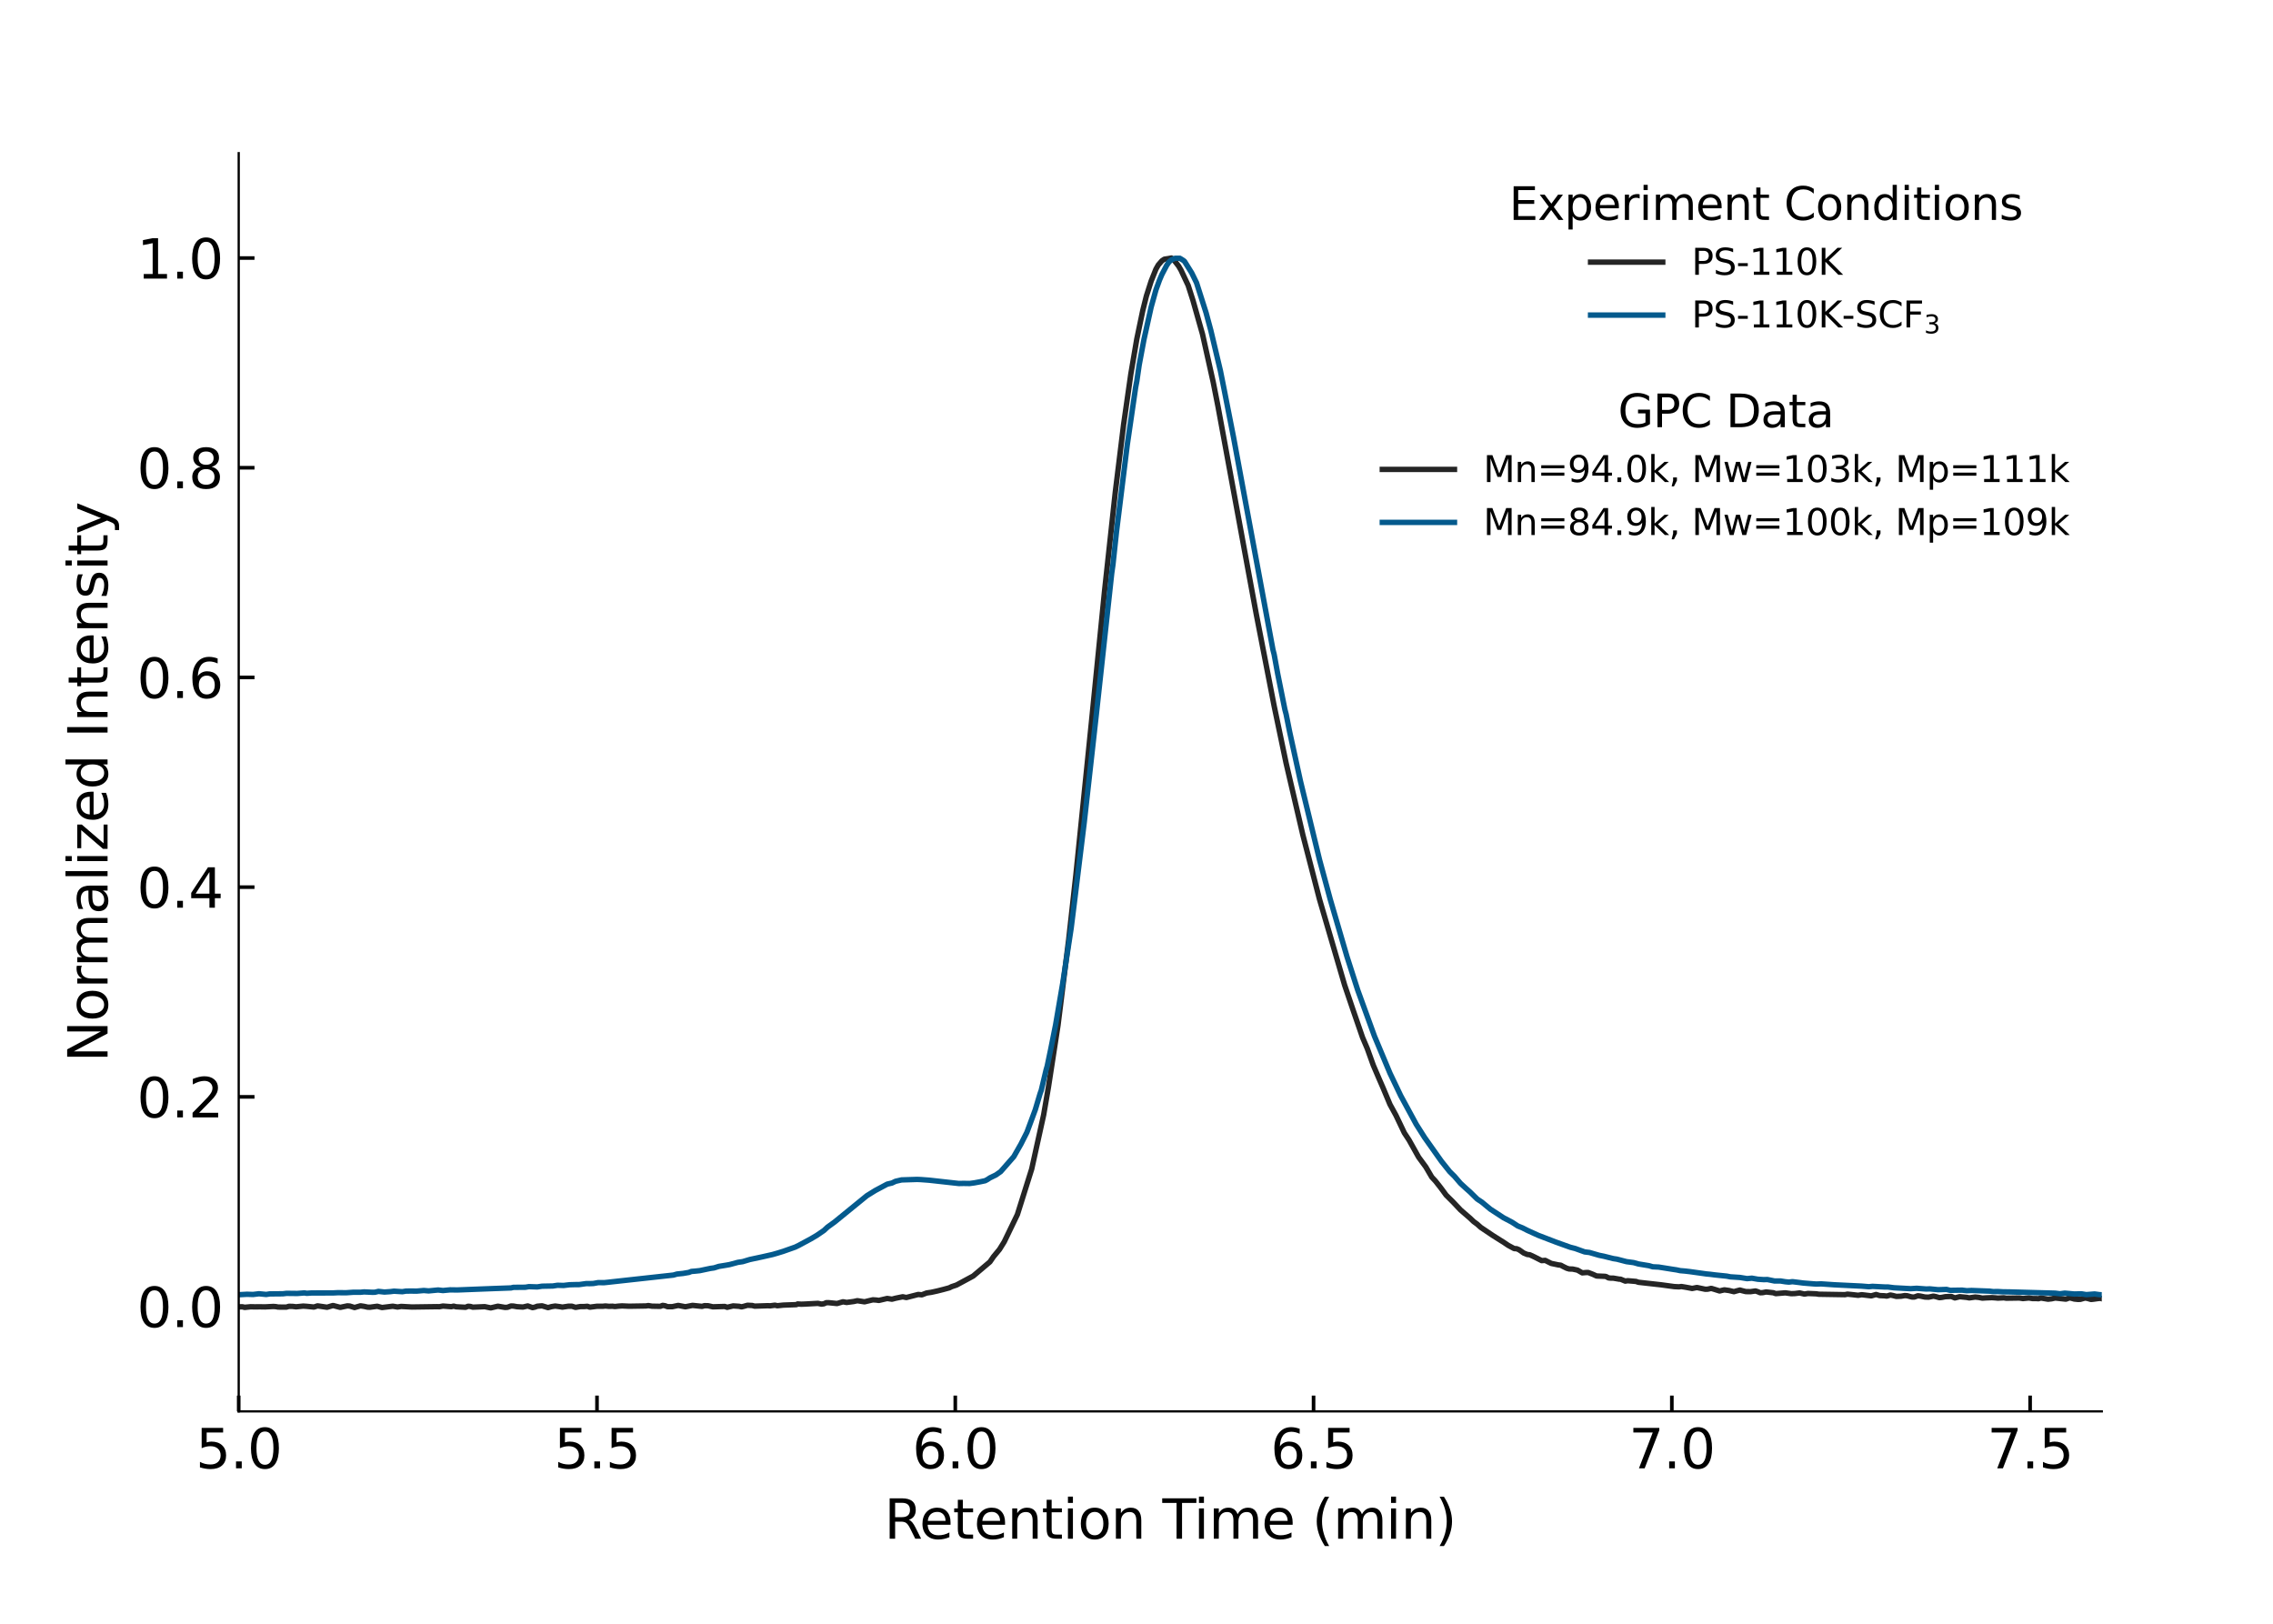 <?xml version="1.0" encoding="utf-8" standalone="no"?>
<!DOCTYPE svg PUBLIC "-//W3C//DTD SVG 1.1//EN"
  "http://www.w3.org/Graphics/SVG/1.1/DTD/svg11.dtd">
<svg xmlns:xlink="http://www.w3.org/1999/xlink" width="504pt" height="360pt" viewBox="0 0 504 360" xmlns="http://www.w3.org/2000/svg" version="1.1">
 <defs>
  <style type="text/css">*{stroke-linejoin: round; stroke-linecap: butt}</style>
 </defs>
 <g id="figure_1">
  <g id="patch_1">
   <path d="M 0 360 
L 504 360 
L 504 0 
L 0 0 
z
" style="fill: #ffffff"/>
  </g>
  <g id="axes_1">
   <g id="patch_2">
    <path d="M 52.93 312.92 
L 466.035 312.92 
L 466.035 33.96 
L 52.93 33.96 
z
" style="fill: #ffffff"/>
   </g>
   <g id="matplotlib.axis_1">
    <g id="xtick_1">
     <g id="line2d_1">
      <defs>
       <path id="mea39d707cd" d="M 0 0 
L 0 -3.5 
" style="stroke: #000000; stroke-width: 0.8"/>
      </defs>
      <g>
       <use xlink:href="#mea39d707cd" x="52.93" y="312.92" style="stroke: #000000; stroke-width: 0.8"/>
      </g>
     </g>
     <g id="text_1">
      <!-- 5.0 -->
      <g transform="translate(43.388 325.538) scale(0.12 -0.12)">
       <defs>
        <path id="DejaVuSans-35" d="M 691 4666 
L 3169 4666 
L 3169 4134 
L 1269 4134 
L 1269 2991 
Q 1406 3038 1543 3061 
Q 1681 3084 1819 3084 
Q 2600 3084 3056 2656 
Q 3513 2228 3513 1497 
Q 3513 744 3044 326 
Q 2575 -91 1722 -91 
Q 1428 -91 1123 -41 
Q 819 9 494 109 
L 494 744 
Q 775 591 1075 516 
Q 1375 441 1709 441 
Q 2250 441 2565 725 
Q 2881 1009 2881 1497 
Q 2881 1984 2565 2268 
Q 2250 2553 1709 2553 
Q 1456 2553 1204 2497 
Q 953 2441 691 2322 
L 691 4666 
z
" transform="scale(0.016)"/>
        <path id="DejaVuSans-2e" d="M 684 794 
L 1344 794 
L 1344 0 
L 684 0 
L 684 794 
z
" transform="scale(0.016)"/>
        <path id="DejaVuSans-30" d="M 2034 4250 
Q 1547 4250 1301 3770 
Q 1056 3291 1056 2328 
Q 1056 1369 1301 889 
Q 1547 409 2034 409 
Q 2525 409 2770 889 
Q 3016 1369 3016 2328 
Q 3016 3291 2770 3770 
Q 2525 4250 2034 4250 
z
M 2034 4750 
Q 2819 4750 3233 4129 
Q 3647 3509 3647 2328 
Q 3647 1150 3233 529 
Q 2819 -91 2034 -91 
Q 1250 -91 836 529 
Q 422 1150 422 2328 
Q 422 3509 836 4129 
Q 1250 4750 2034 4750 
z
" transform="scale(0.016)"/>
       </defs>
       <use xlink:href="#DejaVuSans-35"/>
       <use xlink:href="#DejaVuSans-2e" x="63.623"/>
       <use xlink:href="#DejaVuSans-30" x="95.41"/>
      </g>
     </g>
    </g>
    <g id="xtick_2">
     <g id="line2d_2">
      <g>
       <use xlink:href="#mea39d707cd" x="132.373" y="312.92" style="stroke: #000000; stroke-width: 0.8"/>
      </g>
     </g>
     <g id="text_2">
      <!-- 5.5 -->
      <g transform="translate(122.831 325.538) scale(0.12 -0.12)">
       <use xlink:href="#DejaVuSans-35"/>
       <use xlink:href="#DejaVuSans-2e" x="63.623"/>
       <use xlink:href="#DejaVuSans-35" x="95.41"/>
      </g>
     </g>
    </g>
    <g id="xtick_3">
     <g id="line2d_3">
      <g>
       <use xlink:href="#mea39d707cd" x="211.817" y="312.92" style="stroke: #000000; stroke-width: 0.8"/>
      </g>
     </g>
     <g id="text_3">
      <!-- 6.0 -->
      <g transform="translate(202.275 325.538) scale(0.12 -0.12)">
       <defs>
        <path id="DejaVuSans-36" d="M 2113 2584 
Q 1688 2584 1439 2293 
Q 1191 2003 1191 1497 
Q 1191 994 1439 701 
Q 1688 409 2113 409 
Q 2538 409 2786 701 
Q 3034 994 3034 1497 
Q 3034 2003 2786 2293 
Q 2538 2584 2113 2584 
z
M 3366 4563 
L 3366 3988 
Q 3128 4100 2886 4159 
Q 2644 4219 2406 4219 
Q 1781 4219 1451 3797 
Q 1122 3375 1075 2522 
Q 1259 2794 1537 2939 
Q 1816 3084 2150 3084 
Q 2853 3084 3261 2657 
Q 3669 2231 3669 1497 
Q 3669 778 3244 343 
Q 2819 -91 2113 -91 
Q 1303 -91 875 529 
Q 447 1150 447 2328 
Q 447 3434 972 4092 
Q 1497 4750 2381 4750 
Q 2619 4750 2861 4703 
Q 3103 4656 3366 4563 
z
" transform="scale(0.016)"/>
       </defs>
       <use xlink:href="#DejaVuSans-36"/>
       <use xlink:href="#DejaVuSans-2e" x="63.623"/>
       <use xlink:href="#DejaVuSans-30" x="95.41"/>
      </g>
     </g>
    </g>
    <g id="xtick_4">
     <g id="line2d_4">
      <g>
       <use xlink:href="#mea39d707cd" x="291.26" y="312.92" style="stroke: #000000; stroke-width: 0.8"/>
      </g>
     </g>
     <g id="text_4">
      <!-- 6.5 -->
      <g transform="translate(281.718 325.538) scale(0.12 -0.12)">
       <use xlink:href="#DejaVuSans-36"/>
       <use xlink:href="#DejaVuSans-2e" x="63.623"/>
       <use xlink:href="#DejaVuSans-35" x="95.41"/>
      </g>
     </g>
    </g>
    <g id="xtick_5">
     <g id="line2d_5">
      <g>
       <use xlink:href="#mea39d707cd" x="370.703" y="312.92" style="stroke: #000000; stroke-width: 0.8"/>
      </g>
     </g>
     <g id="text_5">
      <!-- 7.0 -->
      <g transform="translate(361.161 325.538) scale(0.12 -0.12)">
       <defs>
        <path id="DejaVuSans-37" d="M 525 4666 
L 3525 4666 
L 3525 4397 
L 1831 0 
L 1172 0 
L 2766 4134 
L 525 4134 
L 525 4666 
z
" transform="scale(0.016)"/>
       </defs>
       <use xlink:href="#DejaVuSans-37"/>
       <use xlink:href="#DejaVuSans-2e" x="63.623"/>
       <use xlink:href="#DejaVuSans-30" x="95.41"/>
      </g>
     </g>
    </g>
    <g id="xtick_6">
     <g id="line2d_6">
      <g>
       <use xlink:href="#mea39d707cd" x="450.146" y="312.92" style="stroke: #000000; stroke-width: 0.8"/>
      </g>
     </g>
     <g id="text_6">
      <!-- 7.5 -->
      <g transform="translate(440.604 325.538) scale(0.12 -0.12)">
       <use xlink:href="#DejaVuSans-37"/>
       <use xlink:href="#DejaVuSans-2e" x="63.623"/>
       <use xlink:href="#DejaVuSans-35" x="95.41"/>
      </g>
     </g>
    </g>
    <g id="text_7">
     <!-- Retention Time (min) -->
     <g transform="translate(196.062 341.152) scale(0.12 -0.12)">
      <defs>
       <path id="DejaVuSans-52" d="M 2841 2188 
Q 3044 2119 3236 1894 
Q 3428 1669 3622 1275 
L 4263 0 
L 3584 0 
L 2988 1197 
Q 2756 1666 2539 1819 
Q 2322 1972 1947 1972 
L 1259 1972 
L 1259 0 
L 628 0 
L 628 4666 
L 2053 4666 
Q 2853 4666 3247 4331 
Q 3641 3997 3641 3322 
Q 3641 2881 3436 2590 
Q 3231 2300 2841 2188 
z
M 1259 4147 
L 1259 2491 
L 2053 2491 
Q 2509 2491 2742 2702 
Q 2975 2913 2975 3322 
Q 2975 3731 2742 3939 
Q 2509 4147 2053 4147 
L 1259 4147 
z
" transform="scale(0.016)"/>
       <path id="DejaVuSans-65" d="M 3597 1894 
L 3597 1613 
L 953 1613 
Q 991 1019 1311 708 
Q 1631 397 2203 397 
Q 2534 397 2845 478 
Q 3156 559 3463 722 
L 3463 178 
Q 3153 47 2828 -22 
Q 2503 -91 2169 -91 
Q 1331 -91 842 396 
Q 353 884 353 1716 
Q 353 2575 817 3079 
Q 1281 3584 2069 3584 
Q 2775 3584 3186 3129 
Q 3597 2675 3597 1894 
z
M 3022 2063 
Q 3016 2534 2758 2815 
Q 2500 3097 2075 3097 
Q 1594 3097 1305 2825 
Q 1016 2553 972 2059 
L 3022 2063 
z
" transform="scale(0.016)"/>
       <path id="DejaVuSans-74" d="M 1172 4494 
L 1172 3500 
L 2356 3500 
L 2356 3053 
L 1172 3053 
L 1172 1153 
Q 1172 725 1289 603 
Q 1406 481 1766 481 
L 2356 481 
L 2356 0 
L 1766 0 
Q 1100 0 847 248 
Q 594 497 594 1153 
L 594 3053 
L 172 3053 
L 172 3500 
L 594 3500 
L 594 4494 
L 1172 4494 
z
" transform="scale(0.016)"/>
       <path id="DejaVuSans-6e" d="M 3513 2113 
L 3513 0 
L 2938 0 
L 2938 2094 
Q 2938 2591 2744 2837 
Q 2550 3084 2163 3084 
Q 1697 3084 1428 2787 
Q 1159 2491 1159 1978 
L 1159 0 
L 581 0 
L 581 3500 
L 1159 3500 
L 1159 2956 
Q 1366 3272 1645 3428 
Q 1925 3584 2291 3584 
Q 2894 3584 3203 3211 
Q 3513 2838 3513 2113 
z
" transform="scale(0.016)"/>
       <path id="DejaVuSans-69" d="M 603 3500 
L 1178 3500 
L 1178 0 
L 603 0 
L 603 3500 
z
M 603 4863 
L 1178 4863 
L 1178 4134 
L 603 4134 
L 603 4863 
z
" transform="scale(0.016)"/>
       <path id="DejaVuSans-6f" d="M 1959 3097 
Q 1497 3097 1228 2736 
Q 959 2375 959 1747 
Q 959 1119 1226 758 
Q 1494 397 1959 397 
Q 2419 397 2687 759 
Q 2956 1122 2956 1747 
Q 2956 2369 2687 2733 
Q 2419 3097 1959 3097 
z
M 1959 3584 
Q 2709 3584 3137 3096 
Q 3566 2609 3566 1747 
Q 3566 888 3137 398 
Q 2709 -91 1959 -91 
Q 1206 -91 779 398 
Q 353 888 353 1747 
Q 353 2609 779 3096 
Q 1206 3584 1959 3584 
z
" transform="scale(0.016)"/>
       <path id="DejaVuSans-20" transform="scale(0.016)"/>
       <path id="DejaVuSans-54" d="M -19 4666 
L 3928 4666 
L 3928 4134 
L 2272 4134 
L 2272 0 
L 1638 0 
L 1638 4134 
L -19 4134 
L -19 4666 
z
" transform="scale(0.016)"/>
       <path id="DejaVuSans-6d" d="M 3328 2828 
Q 3544 3216 3844 3400 
Q 4144 3584 4550 3584 
Q 5097 3584 5394 3201 
Q 5691 2819 5691 2113 
L 5691 0 
L 5113 0 
L 5113 2094 
Q 5113 2597 4934 2840 
Q 4756 3084 4391 3084 
Q 3944 3084 3684 2787 
Q 3425 2491 3425 1978 
L 3425 0 
L 2847 0 
L 2847 2094 
Q 2847 2600 2669 2842 
Q 2491 3084 2119 3084 
Q 1678 3084 1418 2786 
Q 1159 2488 1159 1978 
L 1159 0 
L 581 0 
L 581 3500 
L 1159 3500 
L 1159 2956 
Q 1356 3278 1631 3431 
Q 1906 3584 2284 3584 
Q 2666 3584 2933 3390 
Q 3200 3197 3328 2828 
z
" transform="scale(0.016)"/>
       <path id="DejaVuSans-28" d="M 1984 4856 
Q 1566 4138 1362 3434 
Q 1159 2731 1159 2009 
Q 1159 1288 1364 580 
Q 1569 -128 1984 -844 
L 1484 -844 
Q 1016 -109 783 600 
Q 550 1309 550 2009 
Q 550 2706 781 3412 
Q 1013 4119 1484 4856 
L 1984 4856 
z
" transform="scale(0.016)"/>
       <path id="DejaVuSans-29" d="M 513 4856 
L 1013 4856 
Q 1481 4119 1714 3412 
Q 1947 2706 1947 2009 
Q 1947 1309 1714 600 
Q 1481 -109 1013 -844 
L 513 -844 
Q 928 -128 1133 580 
Q 1338 1288 1338 2009 
Q 1338 2731 1133 3434 
Q 928 4138 513 4856 
z
" transform="scale(0.016)"/>
      </defs>
      <use xlink:href="#DejaVuSans-52"/>
      <use xlink:href="#DejaVuSans-65" x="64.982"/>
      <use xlink:href="#DejaVuSans-74" x="126.506"/>
      <use xlink:href="#DejaVuSans-65" x="165.715"/>
      <use xlink:href="#DejaVuSans-6e" x="227.238"/>
      <use xlink:href="#DejaVuSans-74" x="290.617"/>
      <use xlink:href="#DejaVuSans-69" x="329.826"/>
      <use xlink:href="#DejaVuSans-6f" x="357.609"/>
      <use xlink:href="#DejaVuSans-6e" x="418.791"/>
      <use xlink:href="#DejaVuSans-20" x="482.17"/>
      <use xlink:href="#DejaVuSans-54" x="513.957"/>
      <use xlink:href="#DejaVuSans-69" x="571.916"/>
      <use xlink:href="#DejaVuSans-6d" x="599.699"/>
      <use xlink:href="#DejaVuSans-65" x="697.111"/>
      <use xlink:href="#DejaVuSans-20" x="758.635"/>
      <use xlink:href="#DejaVuSans-28" x="790.422"/>
      <use xlink:href="#DejaVuSans-6d" x="829.436"/>
      <use xlink:href="#DejaVuSans-69" x="926.848"/>
      <use xlink:href="#DejaVuSans-6e" x="954.631"/>
      <use xlink:href="#DejaVuSans-29" x="1018.01"/>
     </g>
    </g>
   </g>
   <g id="matplotlib.axis_2">
    <g id="ytick_1">
     <g id="line2d_7">
      <defs>
       <path id="mcae60dd48f" d="M 0 0 
L 3.5 0 
" style="stroke: #000000; stroke-width: 0.8"/>
      </defs>
      <g>
       <use xlink:href="#mcae60dd48f" x="52.93" y="289.673" style="stroke: #000000; stroke-width: 0.8"/>
      </g>
     </g>
     <g id="text_8">
      <!-- 0.0 -->
      <g transform="translate(30.346 294.232) scale(0.12 -0.12)">
       <use xlink:href="#DejaVuSans-30"/>
       <use xlink:href="#DejaVuSans-2e" x="63.623"/>
       <use xlink:href="#DejaVuSans-30" x="95.41"/>
      </g>
     </g>
    </g>
    <g id="ytick_2">
     <g id="line2d_8">
      <g>
       <use xlink:href="#mcae60dd48f" x="52.93" y="243.18" style="stroke: #000000; stroke-width: 0.8"/>
      </g>
     </g>
     <g id="text_9">
      <!-- 0.2 -->
      <g transform="translate(30.346 247.739) scale(0.12 -0.12)">
       <defs>
        <path id="DejaVuSans-32" d="M 1228 531 
L 3431 531 
L 3431 0 
L 469 0 
L 469 531 
Q 828 903 1448 1529 
Q 2069 2156 2228 2338 
Q 2531 2678 2651 2914 
Q 2772 3150 2772 3378 
Q 2772 3750 2511 3984 
Q 2250 4219 1831 4219 
Q 1534 4219 1204 4116 
Q 875 4013 500 3803 
L 500 4441 
Q 881 4594 1212 4672 
Q 1544 4750 1819 4750 
Q 2544 4750 2975 4387 
Q 3406 4025 3406 3419 
Q 3406 3131 3298 2873 
Q 3191 2616 2906 2266 
Q 2828 2175 2409 1742 
Q 1991 1309 1228 531 
z
" transform="scale(0.016)"/>
       </defs>
       <use xlink:href="#DejaVuSans-30"/>
       <use xlink:href="#DejaVuSans-2e" x="63.623"/>
       <use xlink:href="#DejaVuSans-32" x="95.41"/>
      </g>
     </g>
    </g>
    <g id="ytick_3">
     <g id="line2d_9">
      <g>
       <use xlink:href="#mcae60dd48f" x="52.93" y="196.687" style="stroke: #000000; stroke-width: 0.8"/>
      </g>
     </g>
     <g id="text_10">
      <!-- 0.4 -->
      <g transform="translate(30.346 201.246) scale(0.12 -0.12)">
       <defs>
        <path id="DejaVuSans-34" d="M 2419 4116 
L 825 1625 
L 2419 1625 
L 2419 4116 
z
M 2253 4666 
L 3047 4666 
L 3047 1625 
L 3713 1625 
L 3713 1100 
L 3047 1100 
L 3047 0 
L 2419 0 
L 2419 1100 
L 313 1100 
L 313 1709 
L 2253 4666 
z
" transform="scale(0.016)"/>
       </defs>
       <use xlink:href="#DejaVuSans-30"/>
       <use xlink:href="#DejaVuSans-2e" x="63.623"/>
       <use xlink:href="#DejaVuSans-34" x="95.41"/>
      </g>
     </g>
    </g>
    <g id="ytick_4">
     <g id="line2d_10">
      <g>
       <use xlink:href="#mcae60dd48f" x="52.93" y="150.193" style="stroke: #000000; stroke-width: 0.8"/>
      </g>
     </g>
     <g id="text_11">
      <!-- 0.6 -->
      <g transform="translate(30.346 154.752) scale(0.12 -0.12)">
       <use xlink:href="#DejaVuSans-30"/>
       <use xlink:href="#DejaVuSans-2e" x="63.623"/>
       <use xlink:href="#DejaVuSans-36" x="95.41"/>
      </g>
     </g>
    </g>
    <g id="ytick_5">
     <g id="line2d_11">
      <g>
       <use xlink:href="#mcae60dd48f" x="52.93" y="103.7" style="stroke: #000000; stroke-width: 0.8"/>
      </g>
     </g>
     <g id="text_12">
      <!-- 0.8 -->
      <g transform="translate(30.346 108.259) scale(0.12 -0.12)">
       <defs>
        <path id="DejaVuSans-38" d="M 2034 2216 
Q 1584 2216 1326 1975 
Q 1069 1734 1069 1313 
Q 1069 891 1326 650 
Q 1584 409 2034 409 
Q 2484 409 2743 651 
Q 3003 894 3003 1313 
Q 3003 1734 2745 1975 
Q 2488 2216 2034 2216 
z
M 1403 2484 
Q 997 2584 770 2862 
Q 544 3141 544 3541 
Q 544 4100 942 4425 
Q 1341 4750 2034 4750 
Q 2731 4750 3128 4425 
Q 3525 4100 3525 3541 
Q 3525 3141 3298 2862 
Q 3072 2584 2669 2484 
Q 3125 2378 3379 2068 
Q 3634 1759 3634 1313 
Q 3634 634 3220 271 
Q 2806 -91 2034 -91 
Q 1263 -91 848 271 
Q 434 634 434 1313 
Q 434 1759 690 2068 
Q 947 2378 1403 2484 
z
M 1172 3481 
Q 1172 3119 1398 2916 
Q 1625 2713 2034 2713 
Q 2441 2713 2670 2916 
Q 2900 3119 2900 3481 
Q 2900 3844 2670 4047 
Q 2441 4250 2034 4250 
Q 1625 4250 1398 4047 
Q 1172 3844 1172 3481 
z
" transform="scale(0.016)"/>
       </defs>
       <use xlink:href="#DejaVuSans-30"/>
       <use xlink:href="#DejaVuSans-2e" x="63.623"/>
       <use xlink:href="#DejaVuSans-38" x="95.41"/>
      </g>
     </g>
    </g>
    <g id="ytick_6">
     <g id="line2d_12">
      <g>
       <use xlink:href="#mcae60dd48f" x="52.93" y="57.207" style="stroke: #000000; stroke-width: 0.8"/>
      </g>
     </g>
     <g id="text_13">
      <!-- 1.0 -->
      <g transform="translate(30.346 61.766) scale(0.12 -0.12)">
       <defs>
        <path id="DejaVuSans-31" d="M 794 531 
L 1825 531 
L 1825 4091 
L 703 3866 
L 703 4441 
L 1819 4666 
L 2450 4666 
L 2450 531 
L 3481 531 
L 3481 0 
L 794 0 
L 794 531 
z
" transform="scale(0.016)"/>
       </defs>
       <use xlink:href="#DejaVuSans-31"/>
       <use xlink:href="#DejaVuSans-2e" x="63.623"/>
       <use xlink:href="#DejaVuSans-30" x="95.41"/>
      </g>
     </g>
    </g>
    <g id="text_14">
     <!-- Normalized Intensity -->
     <g transform="translate(23.851 235.488) rotate(-90) scale(0.12 -0.12)">
      <defs>
       <path id="DejaVuSans-4e" d="M 628 4666 
L 1478 4666 
L 3547 763 
L 3547 4666 
L 4159 4666 
L 4159 0 
L 3309 0 
L 1241 3903 
L 1241 0 
L 628 0 
L 628 4666 
z
" transform="scale(0.016)"/>
       <path id="DejaVuSans-72" d="M 2631 2963 
Q 2534 3019 2420 3045 
Q 2306 3072 2169 3072 
Q 1681 3072 1420 2755 
Q 1159 2438 1159 1844 
L 1159 0 
L 581 0 
L 581 3500 
L 1159 3500 
L 1159 2956 
Q 1341 3275 1631 3429 
Q 1922 3584 2338 3584 
Q 2397 3584 2469 3576 
Q 2541 3569 2628 3553 
L 2631 2963 
z
" transform="scale(0.016)"/>
       <path id="DejaVuSans-61" d="M 2194 1759 
Q 1497 1759 1228 1600 
Q 959 1441 959 1056 
Q 959 750 1161 570 
Q 1363 391 1709 391 
Q 2188 391 2477 730 
Q 2766 1069 2766 1631 
L 2766 1759 
L 2194 1759 
z
M 3341 1997 
L 3341 0 
L 2766 0 
L 2766 531 
Q 2569 213 2275 61 
Q 1981 -91 1556 -91 
Q 1019 -91 701 211 
Q 384 513 384 1019 
Q 384 1609 779 1909 
Q 1175 2209 1959 2209 
L 2766 2209 
L 2766 2266 
Q 2766 2663 2505 2880 
Q 2244 3097 1772 3097 
Q 1472 3097 1187 3025 
Q 903 2953 641 2809 
L 641 3341 
Q 956 3463 1253 3523 
Q 1550 3584 1831 3584 
Q 2591 3584 2966 3190 
Q 3341 2797 3341 1997 
z
" transform="scale(0.016)"/>
       <path id="DejaVuSans-6c" d="M 603 4863 
L 1178 4863 
L 1178 0 
L 603 0 
L 603 4863 
z
" transform="scale(0.016)"/>
       <path id="DejaVuSans-7a" d="M 353 3500 
L 3084 3500 
L 3084 2975 
L 922 459 
L 3084 459 
L 3084 0 
L 275 0 
L 275 525 
L 2438 3041 
L 353 3041 
L 353 3500 
z
" transform="scale(0.016)"/>
       <path id="DejaVuSans-64" d="M 2906 2969 
L 2906 4863 
L 3481 4863 
L 3481 0 
L 2906 0 
L 2906 525 
Q 2725 213 2448 61 
Q 2172 -91 1784 -91 
Q 1150 -91 751 415 
Q 353 922 353 1747 
Q 353 2572 751 3078 
Q 1150 3584 1784 3584 
Q 2172 3584 2448 3432 
Q 2725 3281 2906 2969 
z
M 947 1747 
Q 947 1113 1208 752 
Q 1469 391 1925 391 
Q 2381 391 2643 752 
Q 2906 1113 2906 1747 
Q 2906 2381 2643 2742 
Q 2381 3103 1925 3103 
Q 1469 3103 1208 2742 
Q 947 2381 947 1747 
z
" transform="scale(0.016)"/>
       <path id="DejaVuSans-49" d="M 628 4666 
L 1259 4666 
L 1259 0 
L 628 0 
L 628 4666 
z
" transform="scale(0.016)"/>
       <path id="DejaVuSans-73" d="M 2834 3397 
L 2834 2853 
Q 2591 2978 2328 3040 
Q 2066 3103 1784 3103 
Q 1356 3103 1142 2972 
Q 928 2841 928 2578 
Q 928 2378 1081 2264 
Q 1234 2150 1697 2047 
L 1894 2003 
Q 2506 1872 2764 1633 
Q 3022 1394 3022 966 
Q 3022 478 2636 193 
Q 2250 -91 1575 -91 
Q 1294 -91 989 -36 
Q 684 19 347 128 
L 347 722 
Q 666 556 975 473 
Q 1284 391 1588 391 
Q 1994 391 2212 530 
Q 2431 669 2431 922 
Q 2431 1156 2273 1281 
Q 2116 1406 1581 1522 
L 1381 1569 
Q 847 1681 609 1914 
Q 372 2147 372 2553 
Q 372 3047 722 3315 
Q 1072 3584 1716 3584 
Q 2034 3584 2315 3537 
Q 2597 3491 2834 3397 
z
" transform="scale(0.016)"/>
       <path id="DejaVuSans-79" d="M 2059 -325 
Q 1816 -950 1584 -1140 
Q 1353 -1331 966 -1331 
L 506 -1331 
L 506 -850 
L 844 -850 
Q 1081 -850 1212 -737 
Q 1344 -625 1503 -206 
L 1606 56 
L 191 3500 
L 800 3500 
L 1894 763 
L 2988 3500 
L 3597 3500 
L 2059 -325 
z
" transform="scale(0.016)"/>
      </defs>
      <use xlink:href="#DejaVuSans-4e"/>
      <use xlink:href="#DejaVuSans-6f" x="74.805"/>
      <use xlink:href="#DejaVuSans-72" x="135.986"/>
      <use xlink:href="#DejaVuSans-6d" x="175.35"/>
      <use xlink:href="#DejaVuSans-61" x="272.762"/>
      <use xlink:href="#DejaVuSans-6c" x="334.041"/>
      <use xlink:href="#DejaVuSans-69" x="361.824"/>
      <use xlink:href="#DejaVuSans-7a" x="389.607"/>
      <use xlink:href="#DejaVuSans-65" x="442.098"/>
      <use xlink:href="#DejaVuSans-64" x="503.621"/>
      <use xlink:href="#DejaVuSans-20" x="567.098"/>
      <use xlink:href="#DejaVuSans-49" x="598.885"/>
      <use xlink:href="#DejaVuSans-6e" x="628.377"/>
      <use xlink:href="#DejaVuSans-74" x="691.756"/>
      <use xlink:href="#DejaVuSans-65" x="730.965"/>
      <use xlink:href="#DejaVuSans-6e" x="792.488"/>
      <use xlink:href="#DejaVuSans-73" x="855.867"/>
      <use xlink:href="#DejaVuSans-69" x="907.967"/>
      <use xlink:href="#DejaVuSans-74" x="935.75"/>
      <use xlink:href="#DejaVuSans-79" x="974.959"/>
     </g>
    </g>
   </g>
   <g id="line2d_13">
    <path d="M 52.665 289.753 
L 53.724 289.735 
L 54.254 289.867 
L 55.579 289.726 
L 56.373 289.744 
L 57.697 289.735 
L 58.756 289.753 
L 60.609 289.656 
L 61.14 289.691 
L 61.669 289.788 
L 62.992 289.805 
L 63.523 289.797 
L 64.052 289.629 
L 64.846 289.638 
L 65.641 289.735 
L 67.23 289.576 
L 68.024 289.629 
L 69.613 289.788 
L 70.408 289.524 
L 72.525 289.832 
L 73.585 289.515 
L 73.851 289.444 
L 75.439 289.858 
L 77.028 289.524 
L 77.557 289.568 
L 78.617 289.894 
L 79.941 289.515 
L 80.735 289.638 
L 81.53 289.814 
L 82.059 289.823 
L 83.648 289.612 
L 84.707 289.894 
L 87.091 289.603 
L 88.15 289.779 
L 88.945 289.647 
L 91.328 289.779 
L 96.889 289.7 
L 97.418 289.717 
L 98.213 289.568 
L 100.067 289.709 
L 100.596 289.585 
L 101.125 289.726 
L 103.245 289.841 
L 103.774 289.612 
L 104.303 289.656 
L 104.833 289.814 
L 107.481 289.7 
L 108.806 289.973 
L 110.394 289.603 
L 111.983 289.867 
L 112.512 289.841 
L 113.307 289.55 
L 113.836 289.568 
L 114.63 289.709 
L 115.956 289.788 
L 117.014 289.541 
L 118.073 289.911 
L 118.603 289.805 
L 119.133 289.603 
L 120.191 289.515 
L 121.251 289.832 
L 121.517 289.911 
L 122.311 289.691 
L 123.105 289.568 
L 124.164 289.709 
L 124.694 289.805 
L 126.018 289.603 
L 126.812 289.603 
L 127.607 289.858 
L 128.666 289.682 
L 129.461 289.682 
L 130.255 289.62 
L 130.784 289.814 
L 132.373 289.612 
L 133.697 289.612 
L 134.227 289.55 
L 135.022 289.629 
L 135.816 289.603 
L 136.345 289.673 
L 137.14 289.585 
L 137.934 289.532 
L 139.523 289.603 
L 143.23 289.541 
L 143.761 289.462 
L 144.555 289.594 
L 146.408 289.629 
L 146.938 289.418 
L 147.467 289.497 
L 147.997 289.7 
L 149.056 289.709 
L 150.38 289.427 
L 151.969 289.726 
L 153.558 289.418 
L 155.677 289.638 
L 156.206 289.48 
L 157.001 289.497 
L 158.06 289.735 
L 160.708 289.656 
L 161.238 289.841 
L 162.562 289.532 
L 163.885 289.62 
L 164.416 289.744 
L 164.945 289.62 
L 165.739 289.392 
L 166.799 289.444 
L 167.328 289.585 
L 170.241 289.488 
L 170.771 289.515 
L 171.83 289.374 
L 172.36 289.497 
L 173.684 289.356 
L 176.596 289.251 
L 176.862 289.101 
L 177.656 289.154 
L 178.45 289.127 
L 181.363 288.969 
L 182.157 289.136 
L 182.688 289.057 
L 183.217 288.819 
L 183.746 288.819 
L 185.6 289.004 
L 186.924 288.616 
L 187.718 288.766 
L 189.307 288.555 
L 190.102 288.379 
L 191.69 288.625 
L 193.545 288.185 
L 194.339 288.238 
L 194.868 288.317 
L 196.722 287.885 
L 197.782 288.044 
L 198.577 287.833 
L 200.165 287.507 
L 200.96 287.674 
L 203.607 286.996 
L 204.401 287.075 
L 205.461 286.67 
L 206.521 286.512 
L 207.844 286.221 
L 209.168 285.886 
L 210.493 285.525 
L 211.022 285.261 
L 212.082 284.909 
L 213.405 284.195 
L 215.789 282.909 
L 219.496 279.774 
L 220.29 278.62 
L 221.615 277.017 
L 222.673 275.318 
L 225.587 269.276 
L 228.765 259.174 
L 231.412 247.178 
L 232.472 241.022 
L 234.59 227.327 
L 236.973 208.259 
L 238.562 193.983 
L 242.005 160.19 
L 244.917 131.038 
L 247.301 109.099 
L 249.155 94.038 
L 250.744 82.933 
L 252.067 75.173 
L 253.392 68.832 
L 254.187 65.653 
L 255.245 62.332 
L 256.305 59.681 
L 256.834 58.748 
L 257.628 57.832 
L 258.159 57.471 
L 258.953 57.348 
L 259.748 57.207 
L 260.277 57.629 
L 261.337 58.986 
L 261.866 59.893 
L 263.455 63.275 
L 264.514 66.586 
L 266.632 74.073 
L 269.016 84.764 
L 270.075 90.128 
L 276.695 126.088 
L 278.549 136.111 
L 282.521 156.526 
L 285.17 169.182 
L 288.877 185.079 
L 292.583 199.399 
L 298.144 218.396 
L 299.204 221.523 
L 299.999 223.866 
L 302.117 230.004 
L 303.176 232.488 
L 304.5 236.169 
L 305.825 239.261 
L 306.619 241.075 
L 308.208 244.871 
L 309.532 247.284 
L 311.386 251.168 
L 312.444 252.78 
L 314.564 256.567 
L 315.622 258.003 
L 316.153 258.725 
L 317.476 260.979 
L 318.271 261.834 
L 319.33 263.172 
L 319.859 263.877 
L 320.654 264.969 
L 322.243 266.546 
L 323.832 268.237 
L 325.95 270.068 
L 326.744 270.826 
L 327.538 271.407 
L 328.333 272.121 
L 329.658 273.01 
L 330.981 273.9 
L 332.836 275.071 
L 333.365 275.397 
L 334.425 276.11 
L 335.748 276.824 
L 336.277 276.85 
L 336.808 277.07 
L 337.866 277.81 
L 338.66 278.136 
L 339.191 278.189 
L 340.249 278.682 
L 341.838 279.492 
L 342.633 279.439 
L 343.163 279.712 
L 343.958 280.109 
L 345.547 280.443 
L 346.076 280.505 
L 346.605 280.796 
L 347.399 281.183 
L 347.93 281.342 
L 348.724 281.368 
L 349.782 281.597 
L 350.842 282.205 
L 351.637 282.134 
L 352.166 282.126 
L 353.226 282.539 
L 354.02 282.901 
L 355.874 282.98 
L 356.138 283.033 
L 356.669 283.323 
L 357.198 283.376 
L 357.727 283.376 
L 359.052 283.605 
L 359.316 283.605 
L 360.375 284.037 
L 360.905 283.949 
L 362.759 284.107 
L 363.288 284.292 
L 368.32 284.856 
L 371.232 285.252 
L 372.292 285.305 
L 372.821 285.234 
L 373.881 285.411 
L 374.675 285.56 
L 375.204 285.666 
L 376.264 285.455 
L 378.118 285.842 
L 378.647 285.825 
L 379.442 285.648 
L 380.236 285.886 
L 381.296 286.221 
L 381.825 286.089 
L 382.354 285.974 
L 383.414 286.124 
L 384.474 286.379 
L 385.003 286.221 
L 385.797 286.018 
L 386.326 286.168 
L 387.121 286.362 
L 388.181 286.371 
L 389.24 286.221 
L 389.769 286.388 
L 390.299 286.617 
L 390.829 286.591 
L 391.624 286.441 
L 393.213 286.617 
L 393.742 286.811 
L 395.86 286.635 
L 397.185 286.82 
L 397.979 286.793 
L 399.037 286.661 
L 400.097 286.908 
L 400.892 286.776 
L 402.746 286.855 
L 403.275 286.943 
L 409.101 287.04 
L 409.63 286.925 
L 410.69 287.031 
L 412.014 287.181 
L 412.808 287.049 
L 414.926 287.304 
L 415.986 287.005 
L 416.78 287.243 
L 417.84 287.287 
L 418.369 287.357 
L 419.163 287.119 
L 419.693 287.225 
L 420.487 287.427 
L 421.547 287.383 
L 422.341 287.243 
L 422.87 287.278 
L 423.93 287.56 
L 424.459 287.568 
L 425.254 287.287 
L 425.784 287.348 
L 426.842 287.568 
L 427.637 287.595 
L 428.697 287.366 
L 429.226 287.472 
L 430.02 287.701 
L 430.551 287.648 
L 431.345 287.489 
L 432.669 287.436 
L 433.463 287.762 
L 434.523 287.489 
L 436.112 287.648 
L 436.641 287.753 
L 437.965 287.568 
L 438.759 287.648 
L 439.553 287.806 
L 440.348 287.753 
L 441.673 287.701 
L 442.467 287.753 
L 442.996 287.806 
L 444.32 287.736 
L 444.851 287.824 
L 447.763 287.78 
L 448.557 287.903 
L 449.881 287.771 
L 450.675 287.903 
L 451.47 287.903 
L 452.001 287.938 
L 452.53 287.78 
L 453.324 287.912 
L 454.119 288.044 
L 454.913 287.956 
L 455.707 287.78 
L 458.091 288.035 
L 458.885 287.736 
L 459.414 287.859 
L 459.945 288.009 
L 460.739 288.088 
L 461.268 288.079 
L 462.328 287.78 
L 462.857 287.868 
L 463.652 288.097 
L 464.181 288.044 
L 465.241 287.894 
L 465.77 287.85 
L 466.3 288.018 
L 466.3 288.018 
" clip-path="url(#p81fdeed431)" style="fill: none; stroke: #252525; stroke-width: 1.2; stroke-linecap: square"/>
   </g>
   <g id="line2d_14">
    <path d="M 52.665 287.067 
L 54.784 286.953 
L 56.108 286.999 
L 57.431 286.839 
L 59.02 286.994 
L 59.815 286.871 
L 62.729 286.844 
L 63.523 286.748 
L 65.906 286.775 
L 67.495 286.652 
L 68.024 286.739 
L 69.084 286.666 
L 73.851 286.656 
L 74.909 286.602 
L 76.763 286.615 
L 78.352 286.506 
L 79.941 286.506 
L 80.735 286.428 
L 82.589 286.515 
L 83.118 286.506 
L 83.913 286.314 
L 85.236 286.46 
L 86.562 286.369 
L 87.356 286.268 
L 89.209 286.383 
L 90.003 286.255 
L 91.063 286.237 
L 92.386 286.255 
L 93.975 286.118 
L 95.035 286.209 
L 97.153 286.004 
L 98.213 286.127 
L 99.802 285.976 
L 101.39 285.999 
L 106.157 285.812 
L 109.6 285.68 
L 113.307 285.547 
L 113.836 285.42 
L 116.485 285.397 
L 117.279 285.264 
L 119.133 285.324 
L 120.191 285.164 
L 122.575 285.118 
L 123.635 284.959 
L 124.958 285 
L 126.283 284.844 
L 127.607 284.808 
L 128.401 284.808 
L 129.99 284.584 
L 130.784 284.593 
L 131.579 284.561 
L 132.639 284.37 
L 133.962 284.379 
L 134.757 284.297 
L 149.322 282.695 
L 150.116 282.467 
L 151.44 282.334 
L 152.763 282.106 
L 153.294 281.891 
L 154.088 281.828 
L 155.146 281.718 
L 157.53 281.216 
L 158.324 281.106 
L 159.384 280.773 
L 160.973 280.513 
L 161.767 280.372 
L 163.621 279.874 
L 164.68 279.719 
L 166.269 279.244 
L 168.917 278.678 
L 171.3 278.14 
L 172.36 277.838 
L 173.684 277.428 
L 176.332 276.492 
L 177.127 276.104 
L 179.774 274.68 
L 181.099 273.9 
L 182.688 272.813 
L 183.482 272.074 
L 185.071 270.924 
L 192.221 265.095 
L 194.074 263.95 
L 196.722 262.535 
L 197.782 262.284 
L 198.577 261.905 
L 199.9 261.599 
L 203.343 261.49 
L 204.138 261.522 
L 205.99 261.658 
L 212.611 262.393 
L 213.671 262.37 
L 214.994 262.393 
L 216.054 262.252 
L 217.378 262.005 
L 218.437 261.782 
L 218.966 261.503 
L 219.496 261.147 
L 220.821 260.504 
L 221.879 259.76 
L 224.793 256.437 
L 226.382 253.644 
L 227.705 251.029 
L 229.559 246.031 
L 230.618 242.475 
L 230.883 241.736 
L 231.943 237.268 
L 232.206 236.355 
L 233.001 232.544 
L 234.061 227.236 
L 235.65 217.943 
L 237.504 205.82 
L 238.298 199.481 
L 240.416 182.26 
L 243.065 158.595 
L 246.506 127.084 
L 246.772 125.222 
L 247.566 117.855 
L 249.949 98.622 
L 251.804 85.888 
L 252.067 84.523 
L 252.598 80.89 
L 253.656 75.253 
L 255.245 68.088 
L 256.305 64.286 
L 257.099 62.099 
L 257.628 60.858 
L 258.688 58.841 
L 259.217 58.065 
L 259.748 57.613 
L 260.542 57.266 
L 261.6 57.257 
L 262.395 57.745 
L 262.66 57.969 
L 264.249 60.52 
L 265.309 62.688 
L 267.427 69.343 
L 268.487 73.282 
L 270.605 82.2 
L 271.399 86.185 
L 273.517 96.956 
L 276.166 111.269 
L 282.256 144.058 
L 282.521 145.09 
L 283.315 149.426 
L 284.904 157.317 
L 285.17 158.326 
L 285.964 162.287 
L 288.347 173.159 
L 292.583 190.622 
L 293.114 192.575 
L 294.967 199.422 
L 298.675 212.11 
L 301.058 219.531 
L 304.765 229.728 
L 308.208 237.952 
L 310.592 242.941 
L 314.033 249.28 
L 315.887 252.206 
L 319.594 257.441 
L 321.448 259.76 
L 322.508 260.805 
L 323.832 262.348 
L 325.155 263.566 
L 325.95 264.269 
L 327.538 265.83 
L 328.598 266.538 
L 330.452 268.076 
L 332.57 269.454 
L 333.365 269.979 
L 335.219 270.951 
L 335.748 271.289 
L 336.542 271.809 
L 337.602 272.243 
L 338.66 272.781 
L 341.044 273.868 
L 345.016 275.392 
L 348.194 276.533 
L 349.253 276.802 
L 351.371 277.56 
L 352.431 277.688 
L 354.549 278.304 
L 355.609 278.519 
L 357.727 279.048 
L 358.521 279.167 
L 360.641 279.719 
L 362.23 279.933 
L 363.288 280.23 
L 365.671 280.623 
L 366.466 280.86 
L 367.791 280.924 
L 370.968 281.43 
L 371.763 281.549 
L 372.557 281.718 
L 373.615 281.805 
L 374.675 281.928 
L 377.059 282.261 
L 378.382 282.448 
L 379.176 282.521 
L 380.236 282.658 
L 382.885 282.932 
L 383.679 283.087 
L 385.797 283.224 
L 387.386 283.484 
L 388.446 283.388 
L 389.769 283.621 
L 391.093 283.708 
L 391.887 283.685 
L 393.476 284.009 
L 394.801 284.009 
L 395.86 284.178 
L 396.654 284.256 
L 397.448 284.16 
L 399.037 284.356 
L 399.832 284.461 
L 402.215 284.653 
L 402.746 284.685 
L 403.804 284.648 
L 406.718 284.849 
L 412.808 285.146 
L 414.397 285.278 
L 415.191 285.196 
L 417.84 285.333 
L 418.634 285.342 
L 419.958 285.511 
L 422.607 285.657 
L 423.665 285.716 
L 424.99 285.629 
L 427.108 285.785 
L 427.902 285.757 
L 429.756 285.94 
L 431.609 285.876 
L 432.403 286.081 
L 435.052 286.04 
L 436.112 286.163 
L 437.17 286.109 
L 440.348 286.232 
L 441.142 286.259 
L 441.937 286.36 
L 442.996 286.346 
L 444.056 286.41 
L 445.645 286.433 
L 455.707 286.711 
L 456.767 286.844 
L 457.825 286.702 
L 459.945 286.894 
L 461.534 286.857 
L 462.592 287.031 
L 464.446 286.889 
L 465.506 287.035 
L 466.035 287.063 
L 466.3 287.012 
L 466.3 287.012 
" clip-path="url(#p81fdeed431)" style="fill: none; stroke: #045a8d; stroke-width: 1.2; stroke-linecap: square"/>
   </g>
   <g id="patch_3">
    <path d="M 52.93 312.92 
L 52.93 33.96 
" style="fill: none; stroke: #000000; stroke-width: 0.5; stroke-linejoin: miter; stroke-linecap: square"/>
   </g>
   <g id="patch_4">
    <path d="M 52.93 312.92 
L 466.035 312.92 
" style="fill: none; stroke: #000000; stroke-width: 0.5; stroke-linejoin: miter; stroke-linecap: square"/>
   </g>
   <g id="legend_1">
    <g id="text_15">
     <!-- Experiment Conditions -->
     <g transform="translate(334.62 48.758) scale(0.1 -0.1)">
      <defs>
       <path id="DejaVuSans-45" d="M 628 4666 
L 3578 4666 
L 3578 4134 
L 1259 4134 
L 1259 2753 
L 3481 2753 
L 3481 2222 
L 1259 2222 
L 1259 531 
L 3634 531 
L 3634 0 
L 628 0 
L 628 4666 
z
" transform="scale(0.016)"/>
       <path id="DejaVuSans-78" d="M 3513 3500 
L 2247 1797 
L 3578 0 
L 2900 0 
L 1881 1375 
L 863 0 
L 184 0 
L 1544 1831 
L 300 3500 
L 978 3500 
L 1906 2253 
L 2834 3500 
L 3513 3500 
z
" transform="scale(0.016)"/>
       <path id="DejaVuSans-70" d="M 1159 525 
L 1159 -1331 
L 581 -1331 
L 581 3500 
L 1159 3500 
L 1159 2969 
Q 1341 3281 1617 3432 
Q 1894 3584 2278 3584 
Q 2916 3584 3314 3078 
Q 3713 2572 3713 1747 
Q 3713 922 3314 415 
Q 2916 -91 2278 -91 
Q 1894 -91 1617 61 
Q 1341 213 1159 525 
z
M 3116 1747 
Q 3116 2381 2855 2742 
Q 2594 3103 2138 3103 
Q 1681 3103 1420 2742 
Q 1159 2381 1159 1747 
Q 1159 1113 1420 752 
Q 1681 391 2138 391 
Q 2594 391 2855 752 
Q 3116 1113 3116 1747 
z
" transform="scale(0.016)"/>
       <path id="DejaVuSans-43" d="M 4122 4306 
L 4122 3641 
Q 3803 3938 3442 4084 
Q 3081 4231 2675 4231 
Q 1875 4231 1450 3742 
Q 1025 3253 1025 2328 
Q 1025 1406 1450 917 
Q 1875 428 2675 428 
Q 3081 428 3442 575 
Q 3803 722 4122 1019 
L 4122 359 
Q 3791 134 3420 21 
Q 3050 -91 2638 -91 
Q 1578 -91 968 557 
Q 359 1206 359 2328 
Q 359 3453 968 4101 
Q 1578 4750 2638 4750 
Q 3056 4750 3426 4639 
Q 3797 4528 4122 4306 
z
" transform="scale(0.016)"/>
      </defs>
      <use xlink:href="#DejaVuSans-45"/>
      <use xlink:href="#DejaVuSans-78" x="63.184"/>
      <use xlink:href="#DejaVuSans-70" x="122.363"/>
      <use xlink:href="#DejaVuSans-65" x="185.84"/>
      <use xlink:href="#DejaVuSans-72" x="247.363"/>
      <use xlink:href="#DejaVuSans-69" x="288.477"/>
      <use xlink:href="#DejaVuSans-6d" x="316.26"/>
      <use xlink:href="#DejaVuSans-65" x="413.672"/>
      <use xlink:href="#DejaVuSans-6e" x="475.195"/>
      <use xlink:href="#DejaVuSans-74" x="538.574"/>
      <use xlink:href="#DejaVuSans-20" x="577.783"/>
      <use xlink:href="#DejaVuSans-43" x="609.57"/>
      <use xlink:href="#DejaVuSans-6f" x="679.395"/>
      <use xlink:href="#DejaVuSans-6e" x="740.576"/>
      <use xlink:href="#DejaVuSans-64" x="803.955"/>
      <use xlink:href="#DejaVuSans-69" x="867.432"/>
      <use xlink:href="#DejaVuSans-74" x="895.215"/>
      <use xlink:href="#DejaVuSans-69" x="934.424"/>
      <use xlink:href="#DejaVuSans-6f" x="962.207"/>
      <use xlink:href="#DejaVuSans-6e" x="1023.389"/>
      <use xlink:href="#DejaVuSans-73" x="1086.768"/>
     </g>
    </g>
    <g id="line2d_15">
     <path d="M 352.684 58.117 
L 360.684 58.117 
L 368.684 58.117 
" style="fill: none; stroke: #252525; stroke-width: 1.2; stroke-linecap: square"/>
    </g>
    <g id="text_16">
     <!-- PS-110K -->
     <g transform="translate(375.084 60.917) scale(0.08 -0.08)">
      <defs>
       <path id="DejaVuSans-50" d="M 1259 4147 
L 1259 2394 
L 2053 2394 
Q 2494 2394 2734 2622 
Q 2975 2850 2975 3272 
Q 2975 3691 2734 3919 
Q 2494 4147 2053 4147 
L 1259 4147 
z
M 628 4666 
L 2053 4666 
Q 2838 4666 3239 4311 
Q 3641 3956 3641 3272 
Q 3641 2581 3239 2228 
Q 2838 1875 2053 1875 
L 1259 1875 
L 1259 0 
L 628 0 
L 628 4666 
z
" transform="scale(0.016)"/>
       <path id="DejaVuSans-53" d="M 3425 4513 
L 3425 3897 
Q 3066 4069 2747 4153 
Q 2428 4238 2131 4238 
Q 1616 4238 1336 4038 
Q 1056 3838 1056 3469 
Q 1056 3159 1242 3001 
Q 1428 2844 1947 2747 
L 2328 2669 
Q 3034 2534 3370 2195 
Q 3706 1856 3706 1288 
Q 3706 609 3251 259 
Q 2797 -91 1919 -91 
Q 1588 -91 1214 -16 
Q 841 59 441 206 
L 441 856 
Q 825 641 1194 531 
Q 1563 422 1919 422 
Q 2459 422 2753 634 
Q 3047 847 3047 1241 
Q 3047 1584 2836 1778 
Q 2625 1972 2144 2069 
L 1759 2144 
Q 1053 2284 737 2584 
Q 422 2884 422 3419 
Q 422 4038 858 4394 
Q 1294 4750 2059 4750 
Q 2388 4750 2728 4690 
Q 3069 4631 3425 4513 
z
" transform="scale(0.016)"/>
       <path id="DejaVuSans-2d" d="M 313 2009 
L 1997 2009 
L 1997 1497 
L 313 1497 
L 313 2009 
z
" transform="scale(0.016)"/>
       <path id="DejaVuSans-4b" d="M 628 4666 
L 1259 4666 
L 1259 2694 
L 3353 4666 
L 4166 4666 
L 1850 2491 
L 4331 0 
L 3500 0 
L 1259 2247 
L 1259 0 
L 628 0 
L 628 4666 
z
" transform="scale(0.016)"/>
      </defs>
      <use xlink:href="#DejaVuSans-50"/>
      <use xlink:href="#DejaVuSans-53" x="60.303"/>
      <use xlink:href="#DejaVuSans-2d" x="123.779"/>
      <use xlink:href="#DejaVuSans-31" x="159.863"/>
      <use xlink:href="#DejaVuSans-31" x="223.486"/>
      <use xlink:href="#DejaVuSans-30" x="287.109"/>
      <use xlink:href="#DejaVuSans-4b" x="350.732"/>
     </g>
    </g>
    <g id="line2d_16">
     <path d="M 352.684 69.859 
L 360.684 69.859 
L 368.684 69.859 
" style="fill: none; stroke: #045a8d; stroke-width: 1.2; stroke-linecap: square"/>
    </g>
    <g id="text_17">
     <!-- PS-110K-SCF$_{3}$ -->
     <g transform="translate(375.084 72.659) scale(0.08 -0.08)">
      <defs>
       <path id="DejaVuSans-46" d="M 628 4666 
L 3309 4666 
L 3309 4134 
L 1259 4134 
L 1259 2759 
L 3109 2759 
L 3109 2228 
L 1259 2228 
L 1259 0 
L 628 0 
L 628 4666 
z
" transform="scale(0.016)"/>
       <path id="DejaVuSans-33" d="M 2597 2516 
Q 3050 2419 3304 2112 
Q 3559 1806 3559 1356 
Q 3559 666 3084 287 
Q 2609 -91 1734 -91 
Q 1441 -91 1130 -33 
Q 819 25 488 141 
L 488 750 
Q 750 597 1062 519 
Q 1375 441 1716 441 
Q 2309 441 2620 675 
Q 2931 909 2931 1356 
Q 2931 1769 2642 2001 
Q 2353 2234 1838 2234 
L 1294 2234 
L 1294 2753 
L 1863 2753 
Q 2328 2753 2575 2939 
Q 2822 3125 2822 3475 
Q 2822 3834 2567 4026 
Q 2313 4219 1838 4219 
Q 1578 4219 1281 4162 
Q 984 4106 628 3988 
L 628 4550 
Q 988 4650 1302 4700 
Q 1616 4750 1894 4750 
Q 2613 4750 3031 4423 
Q 3450 4097 3450 3541 
Q 3450 3153 3228 2886 
Q 3006 2619 2597 2516 
z
" transform="scale(0.016)"/>
      </defs>
      <use xlink:href="#DejaVuSans-50" transform="translate(0 0.781)"/>
      <use xlink:href="#DejaVuSans-53" transform="translate(60.303 0.781)"/>
      <use xlink:href="#DejaVuSans-2d" transform="translate(123.779 0.781)"/>
      <use xlink:href="#DejaVuSans-31" transform="translate(159.863 0.781)"/>
      <use xlink:href="#DejaVuSans-31" transform="translate(223.486 0.781)"/>
      <use xlink:href="#DejaVuSans-30" transform="translate(287.109 0.781)"/>
      <use xlink:href="#DejaVuSans-4b" transform="translate(350.732 0.781)"/>
      <use xlink:href="#DejaVuSans-2d" transform="translate(416.309 0.781)"/>
      <use xlink:href="#DejaVuSans-53" transform="translate(452.393 0.781)"/>
      <use xlink:href="#DejaVuSans-43" transform="translate(515.869 0.781)"/>
      <use xlink:href="#DejaVuSans-46" transform="translate(585.693 0.781)"/>
      <use xlink:href="#DejaVuSans-33" transform="translate(644.17 -15.625) scale(0.7)"/>
     </g>
    </g>
   </g>
   <g id="legend_2">
    <g id="text_18">
     <!-- GPC Data -->
     <g transform="translate(358.762 94.717) scale(0.1 -0.1)">
      <defs>
       <path id="DejaVuSans-47" d="M 3809 666 
L 3809 1919 
L 2778 1919 
L 2778 2438 
L 4434 2438 
L 4434 434 
Q 4069 175 3628 42 
Q 3188 -91 2688 -91 
Q 1594 -91 976 548 
Q 359 1188 359 2328 
Q 359 3472 976 4111 
Q 1594 4750 2688 4750 
Q 3144 4750 3555 4637 
Q 3966 4525 4313 4306 
L 4313 3634 
Q 3963 3931 3569 4081 
Q 3175 4231 2741 4231 
Q 1884 4231 1454 3753 
Q 1025 3275 1025 2328 
Q 1025 1384 1454 906 
Q 1884 428 2741 428 
Q 3075 428 3337 486 
Q 3600 544 3809 666 
z
" transform="scale(0.016)"/>
       <path id="DejaVuSans-44" d="M 1259 4147 
L 1259 519 
L 2022 519 
Q 2988 519 3436 956 
Q 3884 1394 3884 2338 
Q 3884 3275 3436 3711 
Q 2988 4147 2022 4147 
L 1259 4147 
z
M 628 4666 
L 1925 4666 
Q 3281 4666 3915 4102 
Q 4550 3538 4550 2338 
Q 4550 1131 3912 565 
Q 3275 0 1925 0 
L 628 0 
L 628 4666 
z
" transform="scale(0.016)"/>
      </defs>
      <use xlink:href="#DejaVuSans-47"/>
      <use xlink:href="#DejaVuSans-50" x="77.49"/>
      <use xlink:href="#DejaVuSans-43" x="137.793"/>
      <use xlink:href="#DejaVuSans-20" x="207.617"/>
      <use xlink:href="#DejaVuSans-44" x="239.404"/>
      <use xlink:href="#DejaVuSans-61" x="316.406"/>
      <use xlink:href="#DejaVuSans-74" x="377.686"/>
      <use xlink:href="#DejaVuSans-61" x="416.895"/>
     </g>
    </g>
    <g id="line2d_17">
     <path d="M 306.505 104.075 
L 314.505 104.075 
L 322.505 104.075 
" style="fill: none; stroke: #252525; stroke-width: 1.2; stroke-linecap: square"/>
    </g>
    <g id="text_19">
     <!-- Mn=94.0k, Mw=103k, Mp=111k -->
     <g transform="translate(328.905 106.875) scale(0.08 -0.08)">
      <defs>
       <path id="DejaVuSans-4d" d="M 628 4666 
L 1569 4666 
L 2759 1491 
L 3956 4666 
L 4897 4666 
L 4897 0 
L 4281 0 
L 4281 4097 
L 3078 897 
L 2444 897 
L 1241 4097 
L 1241 0 
L 628 0 
L 628 4666 
z
" transform="scale(0.016)"/>
       <path id="DejaVuSans-3d" d="M 678 2906 
L 4684 2906 
L 4684 2381 
L 678 2381 
L 678 2906 
z
M 678 1631 
L 4684 1631 
L 4684 1100 
L 678 1100 
L 678 1631 
z
" transform="scale(0.016)"/>
       <path id="DejaVuSans-39" d="M 703 97 
L 703 672 
Q 941 559 1184 500 
Q 1428 441 1663 441 
Q 2288 441 2617 861 
Q 2947 1281 2994 2138 
Q 2813 1869 2534 1725 
Q 2256 1581 1919 1581 
Q 1219 1581 811 2004 
Q 403 2428 403 3163 
Q 403 3881 828 4315 
Q 1253 4750 1959 4750 
Q 2769 4750 3195 4129 
Q 3622 3509 3622 2328 
Q 3622 1225 3098 567 
Q 2575 -91 1691 -91 
Q 1453 -91 1209 -44 
Q 966 3 703 97 
z
M 1959 2075 
Q 2384 2075 2632 2365 
Q 2881 2656 2881 3163 
Q 2881 3666 2632 3958 
Q 2384 4250 1959 4250 
Q 1534 4250 1286 3958 
Q 1038 3666 1038 3163 
Q 1038 2656 1286 2365 
Q 1534 2075 1959 2075 
z
" transform="scale(0.016)"/>
       <path id="DejaVuSans-6b" d="M 581 4863 
L 1159 4863 
L 1159 1991 
L 2875 3500 
L 3609 3500 
L 1753 1863 
L 3688 0 
L 2938 0 
L 1159 1709 
L 1159 0 
L 581 0 
L 581 4863 
z
" transform="scale(0.016)"/>
       <path id="DejaVuSans-2c" d="M 750 794 
L 1409 794 
L 1409 256 
L 897 -744 
L 494 -744 
L 750 256 
L 750 794 
z
" transform="scale(0.016)"/>
       <path id="DejaVuSans-77" d="M 269 3500 
L 844 3500 
L 1563 769 
L 2278 3500 
L 2956 3500 
L 3675 769 
L 4391 3500 
L 4966 3500 
L 4050 0 
L 3372 0 
L 2619 2869 
L 1863 0 
L 1184 0 
L 269 3500 
z
" transform="scale(0.016)"/>
      </defs>
      <use xlink:href="#DejaVuSans-4d"/>
      <use xlink:href="#DejaVuSans-6e" x="86.279"/>
      <use xlink:href="#DejaVuSans-3d" x="149.658"/>
      <use xlink:href="#DejaVuSans-39" x="233.447"/>
      <use xlink:href="#DejaVuSans-34" x="297.07"/>
      <use xlink:href="#DejaVuSans-2e" x="360.693"/>
      <use xlink:href="#DejaVuSans-30" x="392.48"/>
      <use xlink:href="#DejaVuSans-6b" x="456.104"/>
      <use xlink:href="#DejaVuSans-2c" x="514.014"/>
      <use xlink:href="#DejaVuSans-20" x="545.801"/>
      <use xlink:href="#DejaVuSans-4d" x="577.588"/>
      <use xlink:href="#DejaVuSans-77" x="663.867"/>
      <use xlink:href="#DejaVuSans-3d" x="745.654"/>
      <use xlink:href="#DejaVuSans-31" x="829.443"/>
      <use xlink:href="#DejaVuSans-30" x="893.066"/>
      <use xlink:href="#DejaVuSans-33" x="956.689"/>
      <use xlink:href="#DejaVuSans-6b" x="1020.312"/>
      <use xlink:href="#DejaVuSans-2c" x="1078.223"/>
      <use xlink:href="#DejaVuSans-20" x="1110.01"/>
      <use xlink:href="#DejaVuSans-4d" x="1141.797"/>
      <use xlink:href="#DejaVuSans-70" x="1228.076"/>
      <use xlink:href="#DejaVuSans-3d" x="1291.553"/>
      <use xlink:href="#DejaVuSans-31" x="1375.342"/>
      <use xlink:href="#DejaVuSans-31" x="1438.965"/>
      <use xlink:href="#DejaVuSans-31" x="1502.588"/>
      <use xlink:href="#DejaVuSans-6b" x="1566.211"/>
     </g>
    </g>
    <g id="line2d_18">
     <path d="M 306.505 115.818 
L 314.505 115.818 
L 322.505 115.818 
" style="fill: none; stroke: #045a8d; stroke-width: 1.2; stroke-linecap: square"/>
    </g>
    <g id="text_20">
     <!-- Mn=84.9k, Mw=100k, Mp=109k -->
     <g transform="translate(328.905 118.618) scale(0.08 -0.08)">
      <use xlink:href="#DejaVuSans-4d"/>
      <use xlink:href="#DejaVuSans-6e" x="86.279"/>
      <use xlink:href="#DejaVuSans-3d" x="149.658"/>
      <use xlink:href="#DejaVuSans-38" x="233.447"/>
      <use xlink:href="#DejaVuSans-34" x="297.07"/>
      <use xlink:href="#DejaVuSans-2e" x="360.693"/>
      <use xlink:href="#DejaVuSans-39" x="392.48"/>
      <use xlink:href="#DejaVuSans-6b" x="456.104"/>
      <use xlink:href="#DejaVuSans-2c" x="514.014"/>
      <use xlink:href="#DejaVuSans-20" x="545.801"/>
      <use xlink:href="#DejaVuSans-4d" x="577.588"/>
      <use xlink:href="#DejaVuSans-77" x="663.867"/>
      <use xlink:href="#DejaVuSans-3d" x="745.654"/>
      <use xlink:href="#DejaVuSans-31" x="829.443"/>
      <use xlink:href="#DejaVuSans-30" x="893.066"/>
      <use xlink:href="#DejaVuSans-30" x="956.689"/>
      <use xlink:href="#DejaVuSans-6b" x="1020.312"/>
      <use xlink:href="#DejaVuSans-2c" x="1078.223"/>
      <use xlink:href="#DejaVuSans-20" x="1110.01"/>
      <use xlink:href="#DejaVuSans-4d" x="1141.797"/>
      <use xlink:href="#DejaVuSans-70" x="1228.076"/>
      <use xlink:href="#DejaVuSans-3d" x="1291.553"/>
      <use xlink:href="#DejaVuSans-31" x="1375.342"/>
      <use xlink:href="#DejaVuSans-30" x="1438.965"/>
      <use xlink:href="#DejaVuSans-39" x="1502.588"/>
      <use xlink:href="#DejaVuSans-6b" x="1566.211"/>
     </g>
    </g>
   </g>
  </g>
 </g>
 <defs>
  <clipPath id="p81fdeed431">
   <rect x="52.93" y="33.96" width="413.105" height="278.96"/>
  </clipPath>
 </defs>
</svg>
